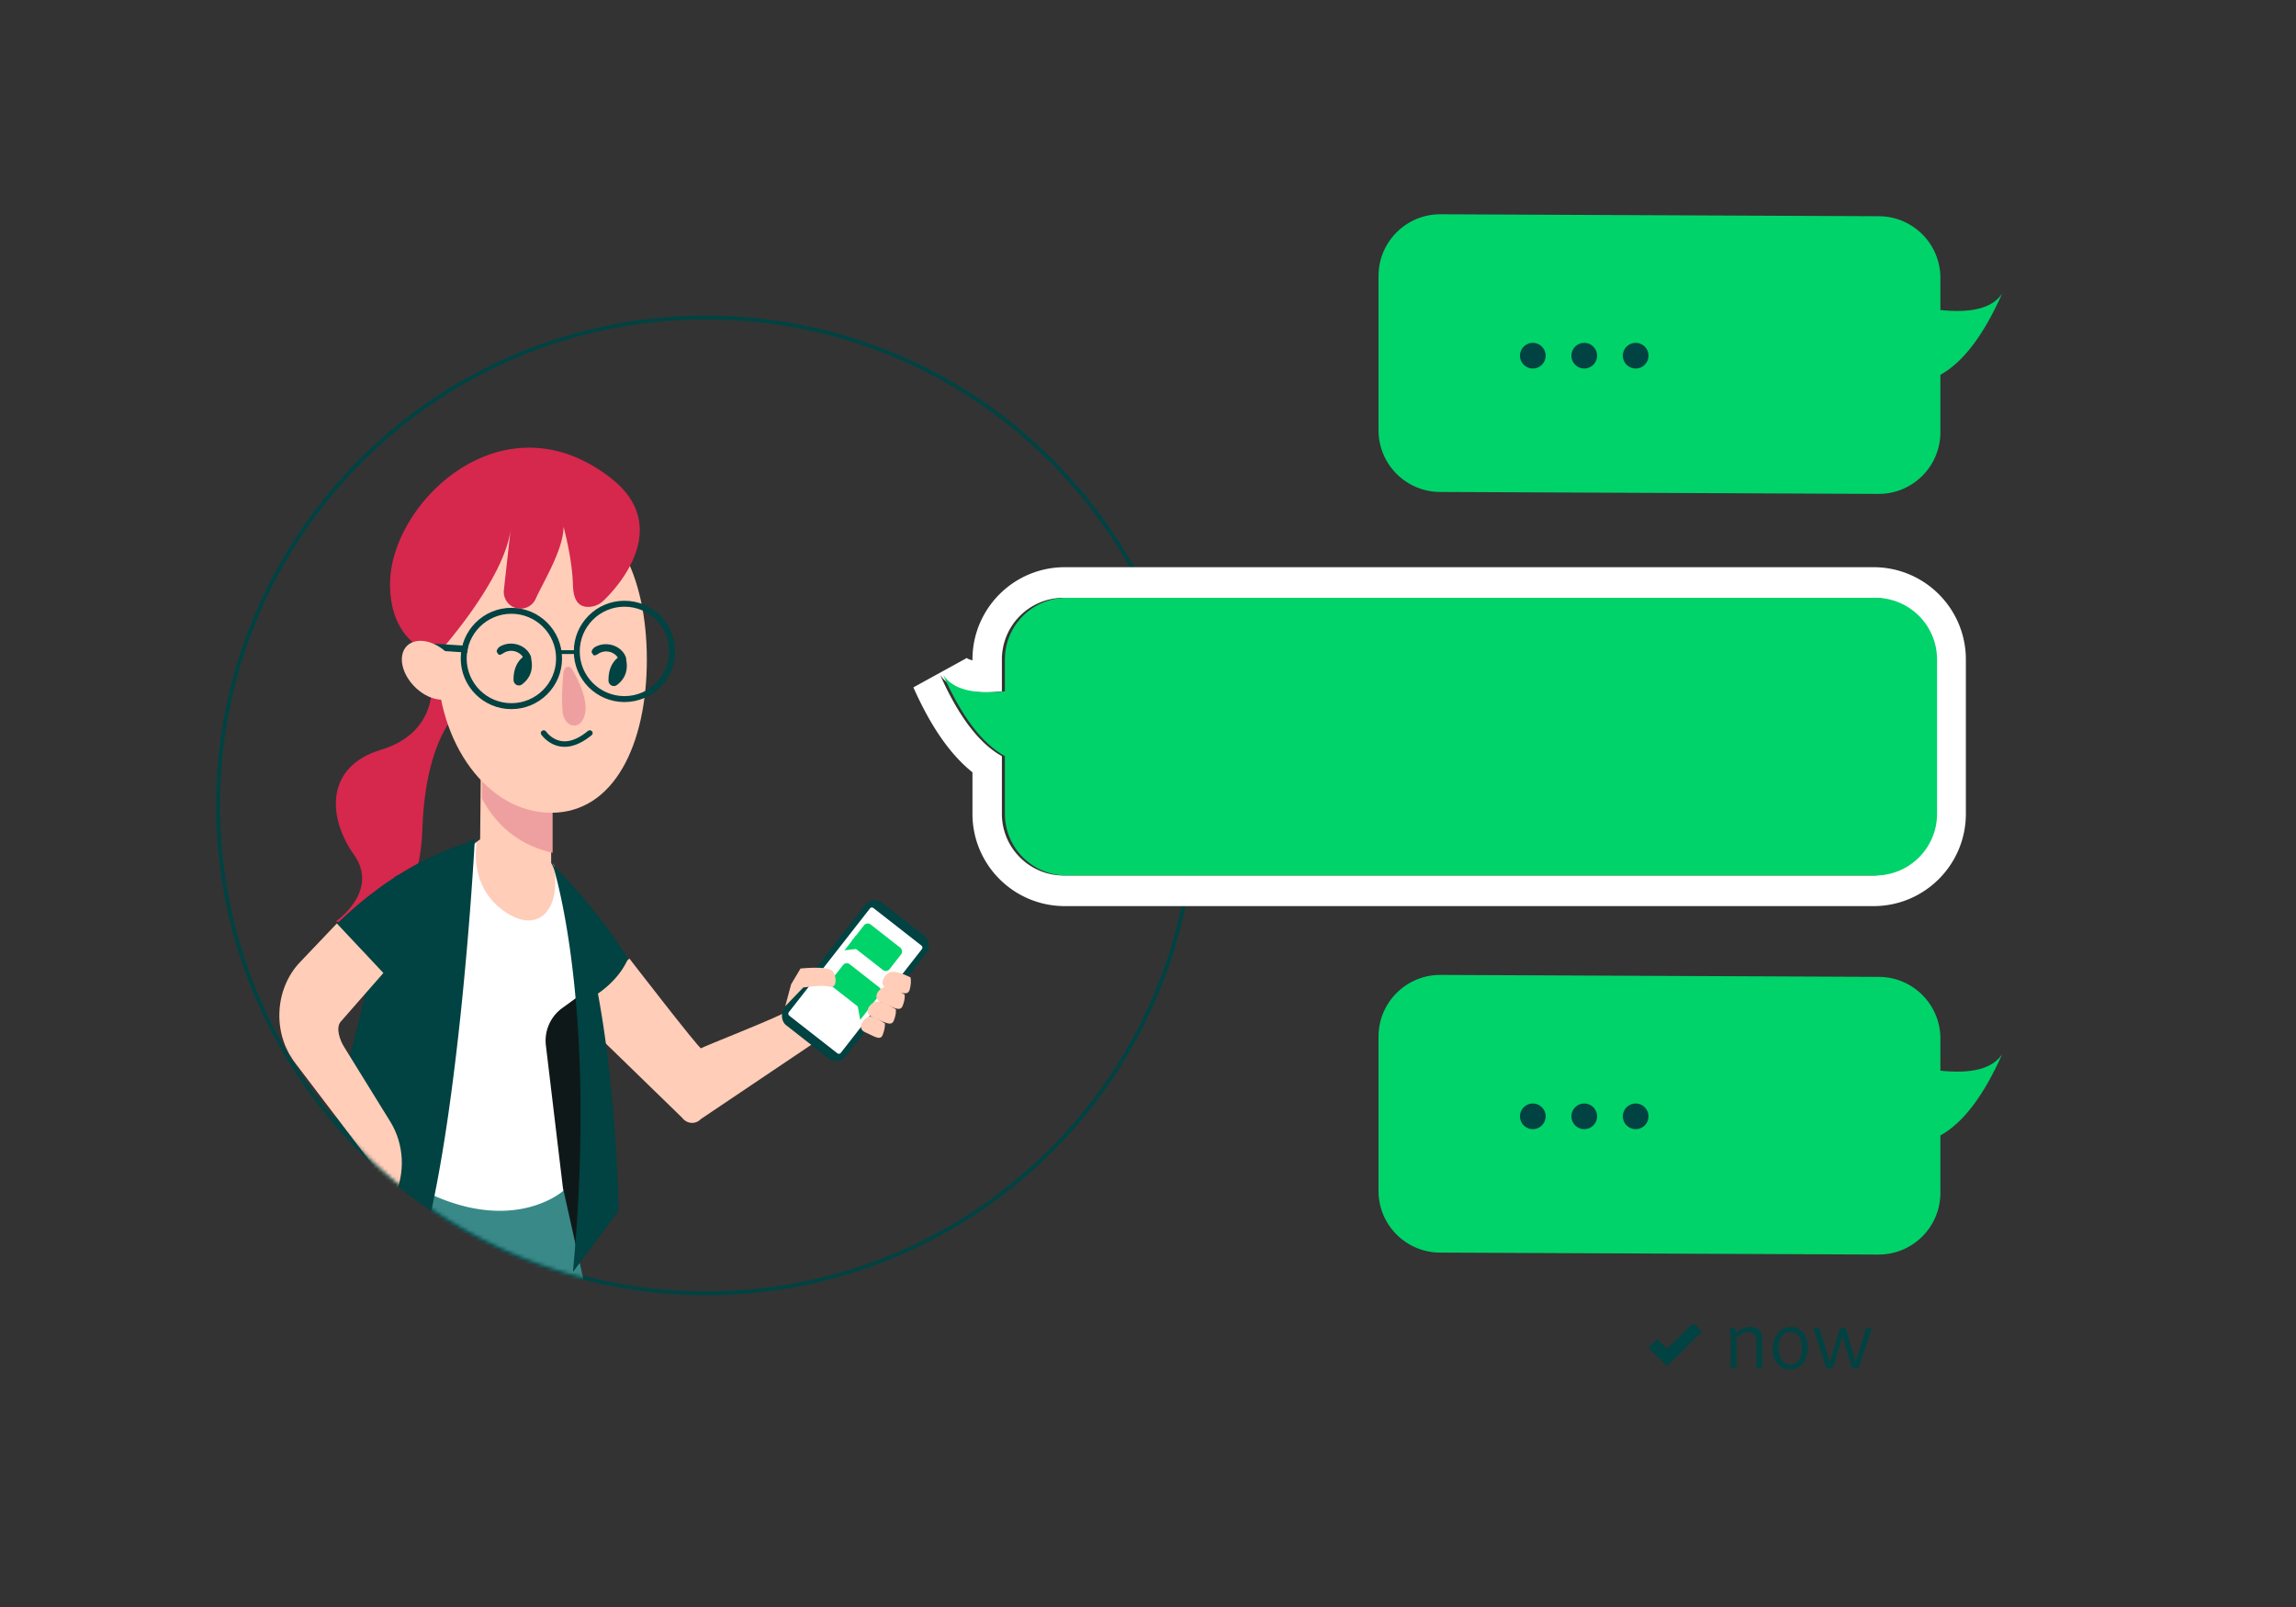 <svg viewBox="0 0 600 420" xmlns="http://www.w3.org/2000/svg" xmlns:xlink="http://www.w3.org/1999/xlink"><rect x="0" y="0" width="600" height="420" fill="#333333" stroke="none"/><defs><mask id="a" fill="#fff"><use fill="#fff" fill-rule="evenodd" xlink:href="#b"/></mask><path id="b" d="m127.5 255c60.563 0 111.264-42.226 124.267-98.844a127.9 127.9 0 0 0 3.233-28.656c0-23.618-6.422-45.736-17.615-64.704-22.177-37.583-63.087-62.796-109.885-62.796-70.416 0-127.5 57.084-127.5 127.5s57.084 127.5 127.5 127.5z"/></defs><g fill="none" fill-rule="evenodd"><g transform="translate(57 83)"><use stroke="#014242" xlink:href="#b"/><g mask="url(#a)"><g transform="translate(16 34)"><path d="m144.05 152.669-33.858 22.777c-1.45 1.496-3.657 1.348-4.952-.333l-29.521-28.71 15.767-12.865s18.377 23.795 18.706 23.44c.328-.354 21.546-8.618 22.778-9.85 1.23-1.23 12.312 1.847 11.08 5.54z" fill="#ffcdb8"/><rect fill="#014242" height="40.63" rx="3.078" transform="matrix(.788 .616 -.616 .788 117.65 -63.185)" width="20.315" x="140.419" y="118.933"/><rect fill="#fff" height="35.705" rx=".616" transform="matrix(.788 .616 -.616 .788 117.65 -63.185)" width="17.237" x="141.958" y="121.395"/><rect fill="#00d36a" height="7.387" rx="1.231" transform="matrix(.788 .616 -.616 .788 113.459 -68.478)" width="12.312" x="150.011" y="126.822"/><path d="m150.707 127.5 3.881 3.032-6.913.849z" fill="#00d36a"/><rect fill="#00d36a" height="7.387" rx="1.231" transform="matrix(.788 .616 -.616 .788 118.693 -62.908)" width="12.312" x="144.539" y="137.208"/><path d="m154.828 145.662-4.365-3.41 1.333 7.291z" fill="#00d36a"/><path d="m41.245 198.697s23.302 17.197 24.008 16.097c.707-1.1 14.351-6.276 14.351-6.276l1.655-54.856-2.685-25.617-22.359 12.625z" fill="#0f1818"/><path d="m39.831 61.56s1.514 12.963-13.246 17.39c-14.76 4.428-13.908 17.854-7.096 27.424 6.813 9.57-4.715 17.425-4.715 17.425s21.593 6.347 22.597-23.995c1.004-30.343 14.34-34.85 14.34-34.85l-11.881-3.394z" fill="#d6274d"/><path d="m26.876 341.224 14.432-126.276h21.649l11.659 57.005a25.352 25.352 0 0 1 -.491 12.145l-19.144 64.947 11.774-.572 21.223-62.09a44.466 44.466 0 0 0 1.444-24.449l-15.262-68.254-49.564-7.153-7.976 156.986 10.255-2.289z" fill="#398989"/><path d="m76.334 118.557-11.556 15.028-20.455-25.433 8.148-5.78.108-10.815.079-8.451 18.37 6.937v18.496z" fill="#ffcdb8"/><path d="m51.55 103.42s-2.212 11.166 7.26 17.756c9.472 6.589 15.194-1.433 12.725-12.606 0 0 7.929 19.625 7.217 34.379l-4.86 3.541a10.518 10.518 0 0 0 -4.237 9.748l4.539 37.992s-16.06 14.507-44.685-4.827l4.61-56.004h-4.61l-4.885-14.898s11.548-10.441 26.927-15.08" fill="#fff"/><path d="m71.41 108.961s11.933 35.753 5.303 106.499l11.933-16.003s-.947-69.006-17.236-90.496m-20.315-6.771s-.385 7.331-1.24 18.492l-.374 4.727a967.477 967.477 0 0 1 -1.246 14.048c-.152 1.616-.317 3.26-.481 4.933a771.895 771.895 0 0 1 -2.22 19.58 582.102 582.102 0 0 1 -1.766 12.887h-.006a312.648 312.648 0 0 1 -.764 4.945c-.85 5.313-1.778 10.47-2.786 15.33-.278 1.328-.56 2.64-.85 3.921a166.016 166.016 0 0 1 -2.57 10.098l-4.966-2.743-4.988-2.76-9.065-5.014-4.824-2.668-.533-.294-.006-.005-3.176-1.754.64-2.559 4.326-17.309 1.076-4.3 3.72-14.888.854-3.416 4.774-19.108.22-.897.997-3.973 3.46-13.84.866-3.474.538-.259.776-.368 4.156-1.978 10.34-4.916 3.957-1.886 1.15-.547c.005-.005.01-.005.01-.005" fill="#014242"/><path d="m51.095 102.805-2.727 9.761-.012.047-2.04 7.265-1.198 4.288-.801 2.873-2.773 1.728-8.14 5.073-2.739 1.704-1.551.972-2.216 1.378-.761-.826-1.602-1.745-1.676-1.82-6.914-7.517-1.17-1.273a100.659 100.659 0 0 1 11.498-9.767 87 87 0 0 1 3.778-2.595c.523-.349 1.04-.68 1.551-.995h.006a84.176 84.176 0 0 1 4.244-2.478c4.136-2.25 7.675-3.717 10.3-4.642a46.946 46.946 0 0 1 3.829-1.175 17.162 17.162 0 0 1 1.102-.25c.006-.006.012-.006.012-.006m20.315 6.156s10.787 10.39 19.699 24.56c0 0-2.221 6.534-11.163 11.145 0 0-3.659-26.543-8.536-35.705" fill="#014242"/><path d="m71.41 90.16v15.723c-10.295-2.275-15.67-8.882-18.468-14.183l.08-8.594z" fill="#eea0a0"/><path d="m96.034 55.404c0 22.1-8.52 40.014-24.982 40.014s-29.807-17.915-29.807-40.014 13.345-40.014 29.807-40.014 24.982 17.915 24.982 40.014" fill="#ffcdb8"/><path d="m74.233 58.78c-.447 4.412-.421 7.717-.233 10.089.302 3.786 3.844 5.176 5.41 2.042 1.11-2.222 1.04-6.124-2.87-12.973-.706-1.235-2.149-.715-2.307.843" fill="#eea0a0"/><path d="m41.166 54.173s18.23-19.997 19.366-33.598l-1.856 16.609c-.24 2.145 1.1 4.15 3.162 4.731a4.358 4.358 0 0 0 5.153-2.416c2.097-4.629 7.275-12.93 7.275-18.852 0 0 2.275 8.25 2.459 15.248.087 3.317 1.057 5.925 4.342 5.709a5.762 5.762 0 0 0 3.569-1.56c4.42-4.153 17.892-19.696 2.032-32.068-28.266-22.048-57.589 6.398-57.734 27.49-.113 16.464 12.232 18.707 12.232 18.707" fill="#d6274d"/><g fill="#014242"><path d="m57.227 53.992a7.619 7.619 0 0 1 -.365-.548c-.214-.315.173-1.15.935-1.55 3.038-1.615 6.8-.188 7.898 2.599.285.71.024 1.293-.35 1.225a6.875 6.875 0 0 0 -.656-.047c-.377-.028-.741-.378-.948-.76-.805-1.62-3.31-2.49-5.283-1.151-.466.318-.998.526-1.231.232"/><path d="m61.207 60.731c-.037-1.796.355-4.287 2.42-5.99a1.381 1.381 0 0 1 2.257.854c.295 1.727.155 4.309-2.465 6.269-.917.686-2.188.033-2.212-1.133m20.829-6.585a7.732 7.732 0 0 1 -.364-.548c-.214-.315.174-1.15.935-1.55 3.038-1.615 6.8-.187 7.899 2.6.284.71.022 1.293-.351 1.225a6.876 6.876 0 0 0 -.656-.047c-.377-.029-.74-.378-.948-.761-.805-1.62-3.31-2.49-5.284-1.15-.467.317-.997.526-1.231.231"/><path d="m86.017 60.885c-.037-1.796.355-4.287 2.42-5.99a1.381 1.381 0 0 1 2.257.854c.295 1.727.154 4.31-2.466 6.27-.916.685-2.188.033-2.211-1.134"/><path d="m48.952 55.096c0 6.453 5.231 11.685 11.685 11.685 6.453 0 11.684-5.232 11.684-11.685s-5.231-11.685-11.684-11.685c-6.454 0-11.685 5.232-11.685 11.685zm-1.55 0c0-7.31 5.925-13.235 13.235-13.235s13.235 5.926 13.235 13.235c0 7.31-5.926 13.236-13.235 13.236-7.31 0-13.236-5.926-13.236-13.236zm31.098-1.846c0 6.453 5.232 11.684 11.685 11.684 6.454 0 11.685-5.231 11.685-11.685 0-6.453-5.231-11.684-11.685-11.684-6.453 0-11.684 5.231-11.684 11.684zm-1.55 0c0-7.31 5.926-13.236 13.235-13.236 7.31 0 13.236 5.926 13.236 13.235 0 7.31-5.926 13.236-13.236 13.236s-13.235-5.926-13.235-13.236z" fill-rule="nonzero"/><path d="m77.566 52.942v.985h-4.31v-.985zm-28.318-1.132-.09 1.747-10.991-.715.091-1.747z" fill-rule="nonzero"/></g><path d="m35.22 62.34c-3.452-3.573-4.243-8.334-1.765-10.635 2.477-2.3 7.284-1.27 10.737 2.303s4.243 8.335 1.766 10.635c-2.478 2.3-7.285 1.27-10.737-2.303" fill="#ffcdb8"/><path d="m68.45 74.979a.701.701 0 0 1 .228-.994.77.77 0 0 1 1.037.22c.043.063.141.193.294.367.262.3.575.6.938.879 2.48 1.914 5.644 1.914 9.688-1.406a.774.774 0 0 1 1.059.078.698.698 0 0 1 -.081 1.014c-4.601 3.778-8.573 3.778-11.609 1.434a8.132 8.132 0 0 1 -1.145-1.074 5.345 5.345 0 0 1 -.41-.518z" fill="#014242" fill-rule="nonzero"/><path d="m28.992 176.148-12.094-19.568c-1.096-1.774-2.195-4.926-.893-6.517l11.185-12.763-12.162-12.949-9.639 10.13c-6.64 6.982-7.22 18.504-1.318 26.26l20.457 26.889s-8.265-.844-11.78 11.812l-8.641-1.128c-1.201-.157-2.38.681-2.624 1.996-.262 1.403.533 2.718 1.73 3.03l15.805 4.117s6.786-3.522 10.815-11.366c3.21-6.249 2.825-14.011-.84-19.943m104.747-35.904 2.462-4.12c5.102-.454 7.96-.143 8.578.932.926 1.614.876 4.332-1.024 3.823-1.267-.34-3.55-.268-6.848.214l-4.704 4.885zm31.214-1.785c-2.459-1.218-4.207-1.686-5.243-1.405-1.555.422-3.475 3.644-.562 4.424 2.914.78 5.08 2.015 5.57.186.328-1.22.406-2.288.235-3.205z" fill="#ffcdb8"/><path d="m163.42 142.96c-2.313-1.475-3.998-2.151-5.054-2.028-1.583.185-3.812 2.948-1.004 4.074 2.808 1.127 4.83 2.578 5.501.929.448-1.1.633-2.092.557-2.975z" fill="#ffcdb8"/><path d="m161.116 146.804c-2.314-1.476-3.998-2.152-5.054-2.028-1.584.185-3.812 2.947-1.004 4.074 2.807 1.127 4.83 2.578 5.5.928.448-1.1.634-2.091.558-2.974z" fill="#ffcdb8"/><path d="m158.265 150.502c-1.892-1.363-3.287-1.962-4.183-1.796-1.345.249-3.342 3.073-1.018 4.07 2.324.998 3.972 2.349 4.607.69.424-1.106.622-2.094.594-2.964z" fill="#ffcdb8"/></g></g></g><path d="m254.131 171.969c.213-13.141 10.933-23.729 24.125-23.729h211.344c13.326 0 24.128 10.802 24.128 24.128v40.32c0 13.326-10.802 24.128-24.128 24.128h-211.344c-13.326 0-24.128-10.802-24.128-24.128v-10.843c-5.906-4.713-10.971-12.145-15.438-22.196l13.966-7.687a.463.463 0 0 0 .143.12c.204.133.517.274.958.404l.197.055.174.045zm235.159-15.729h-211.344c-8.908 0-16.128 7.22-16.128 16.128v8.316c-8.262.88-13.638-.548-16.128-4.284 4.832 10.874 10.209 17.947 16.128 21.217v15.071c0 8.907 7.22 16.128 16.128 16.128h211.344c8.907 0 16.128-7.22 16.128-16.128v-40.32c0-8.907-7.221-16.128-16.128-16.128z" fill="#fff" fill-rule="nonzero"/><path d="m376.44 254.8c-8.907-.04-16.16 7.15-16.2 16.056v40.392c0 8.879 7.177 16.088 16.056 16.128l114.576.51c8.907.039 16.16-7.15 16.2-16.057v-15.071c5.92-3.27 11.295-10.343 16.128-21.217-2.49 3.737-7.866 5.165-16.127 4.285l-.001-8.388c0-8.88-7.177-16.088-16.056-16.128zm-97.712-98.56c-8.907 0-16.128 7.22-16.128 16.128v8.316c-8.261.88-13.637-.548-16.128-4.284 4.833 10.874 10.209 17.947 16.128 21.217v15.071c0 8.907 7.22 16.128 16.128 16.128h211.344c8.907 0 16.128-7.22 16.128-16.128v-40.32c0-8.907-7.22-16.128-16.128-16.128z" fill="#00d36a"/><g fill="#014242"><circle cx="400.56" cy="291.76" r="3.36"/><circle cx="414" cy="291.76" r="3.36"/><circle cx="427.44" cy="291.76" r="3.36"/></g><path d="m376.44 56c-8.907-.04-16.16 7.15-16.2 16.056v40.392c0 8.879 7.177 16.088 16.056 16.128l114.576.51c8.907.039 16.16-7.15 16.2-16.057v-15.071c5.92-3.27 11.295-10.343 16.128-21.217-2.49 3.737-7.866 5.165-16.127 4.285l-.001-8.388c0-8.88-7.177-16.088-16.056-16.128z" fill="#00d36a"/><g fill="#014242"><g><circle cx="400.56" cy="92.96" r="3.36"/><circle cx="414" cy="92.96" r="3.36"/><circle cx="427.44" cy="92.96" r="3.36"/></g><path d="m453.358 346.965-1.265.18.072.894c.115 1.558.132 2.409.132 3.08v6.481h1.49v-8.038c1.016-.858 2.145-1.445 3.342-1.445 1.435 0 1.844.9 1.872 2.72l.002 6.763h1.49v-7.135c0-2.303-.745-3.658-3.048-3.658-1.468 0-2.665.61-3.816 1.648zm9.903 5.532c0 3.139 1.693 5.42 4.493 5.42 3.229 0 4.674-2.959 4.674-5.69 0-3.117-1.671-5.42-4.47-5.42-3.207 0-4.697 3.003-4.697 5.69zm7.654-.068c0 1.513-.384 2.71-1.084 3.432-.429.452-1.084.768-1.942.768-2.054 0-3.115-1.829-3.115-4.335 0-1.535.429-2.755 1.106-3.455.452-.429 1.084-.722 1.942-.722 2.032 0 3.093 1.829 3.093 4.312zm9.926-5.283 1.467-.045 2.145 7.248.407 1.558h.09l2.687-8.784h1.422c0 .235-.043.484-.118.725l-3.291 9.73-1.603.045-2.145-6.977-.362-1.355h-.067l-2.507 8.286-1.625.046-3.23-9.597c-.09-.293-.18-.587-.18-.903h1.49l2.258 7.226.452 1.558h.09zm-47.747 2.873-2.294 2.241 4.851 4.74 9.149-8.961-2.296-2.239-6.856 6.715z" fill-rule="nonzero"/></g></g></svg>